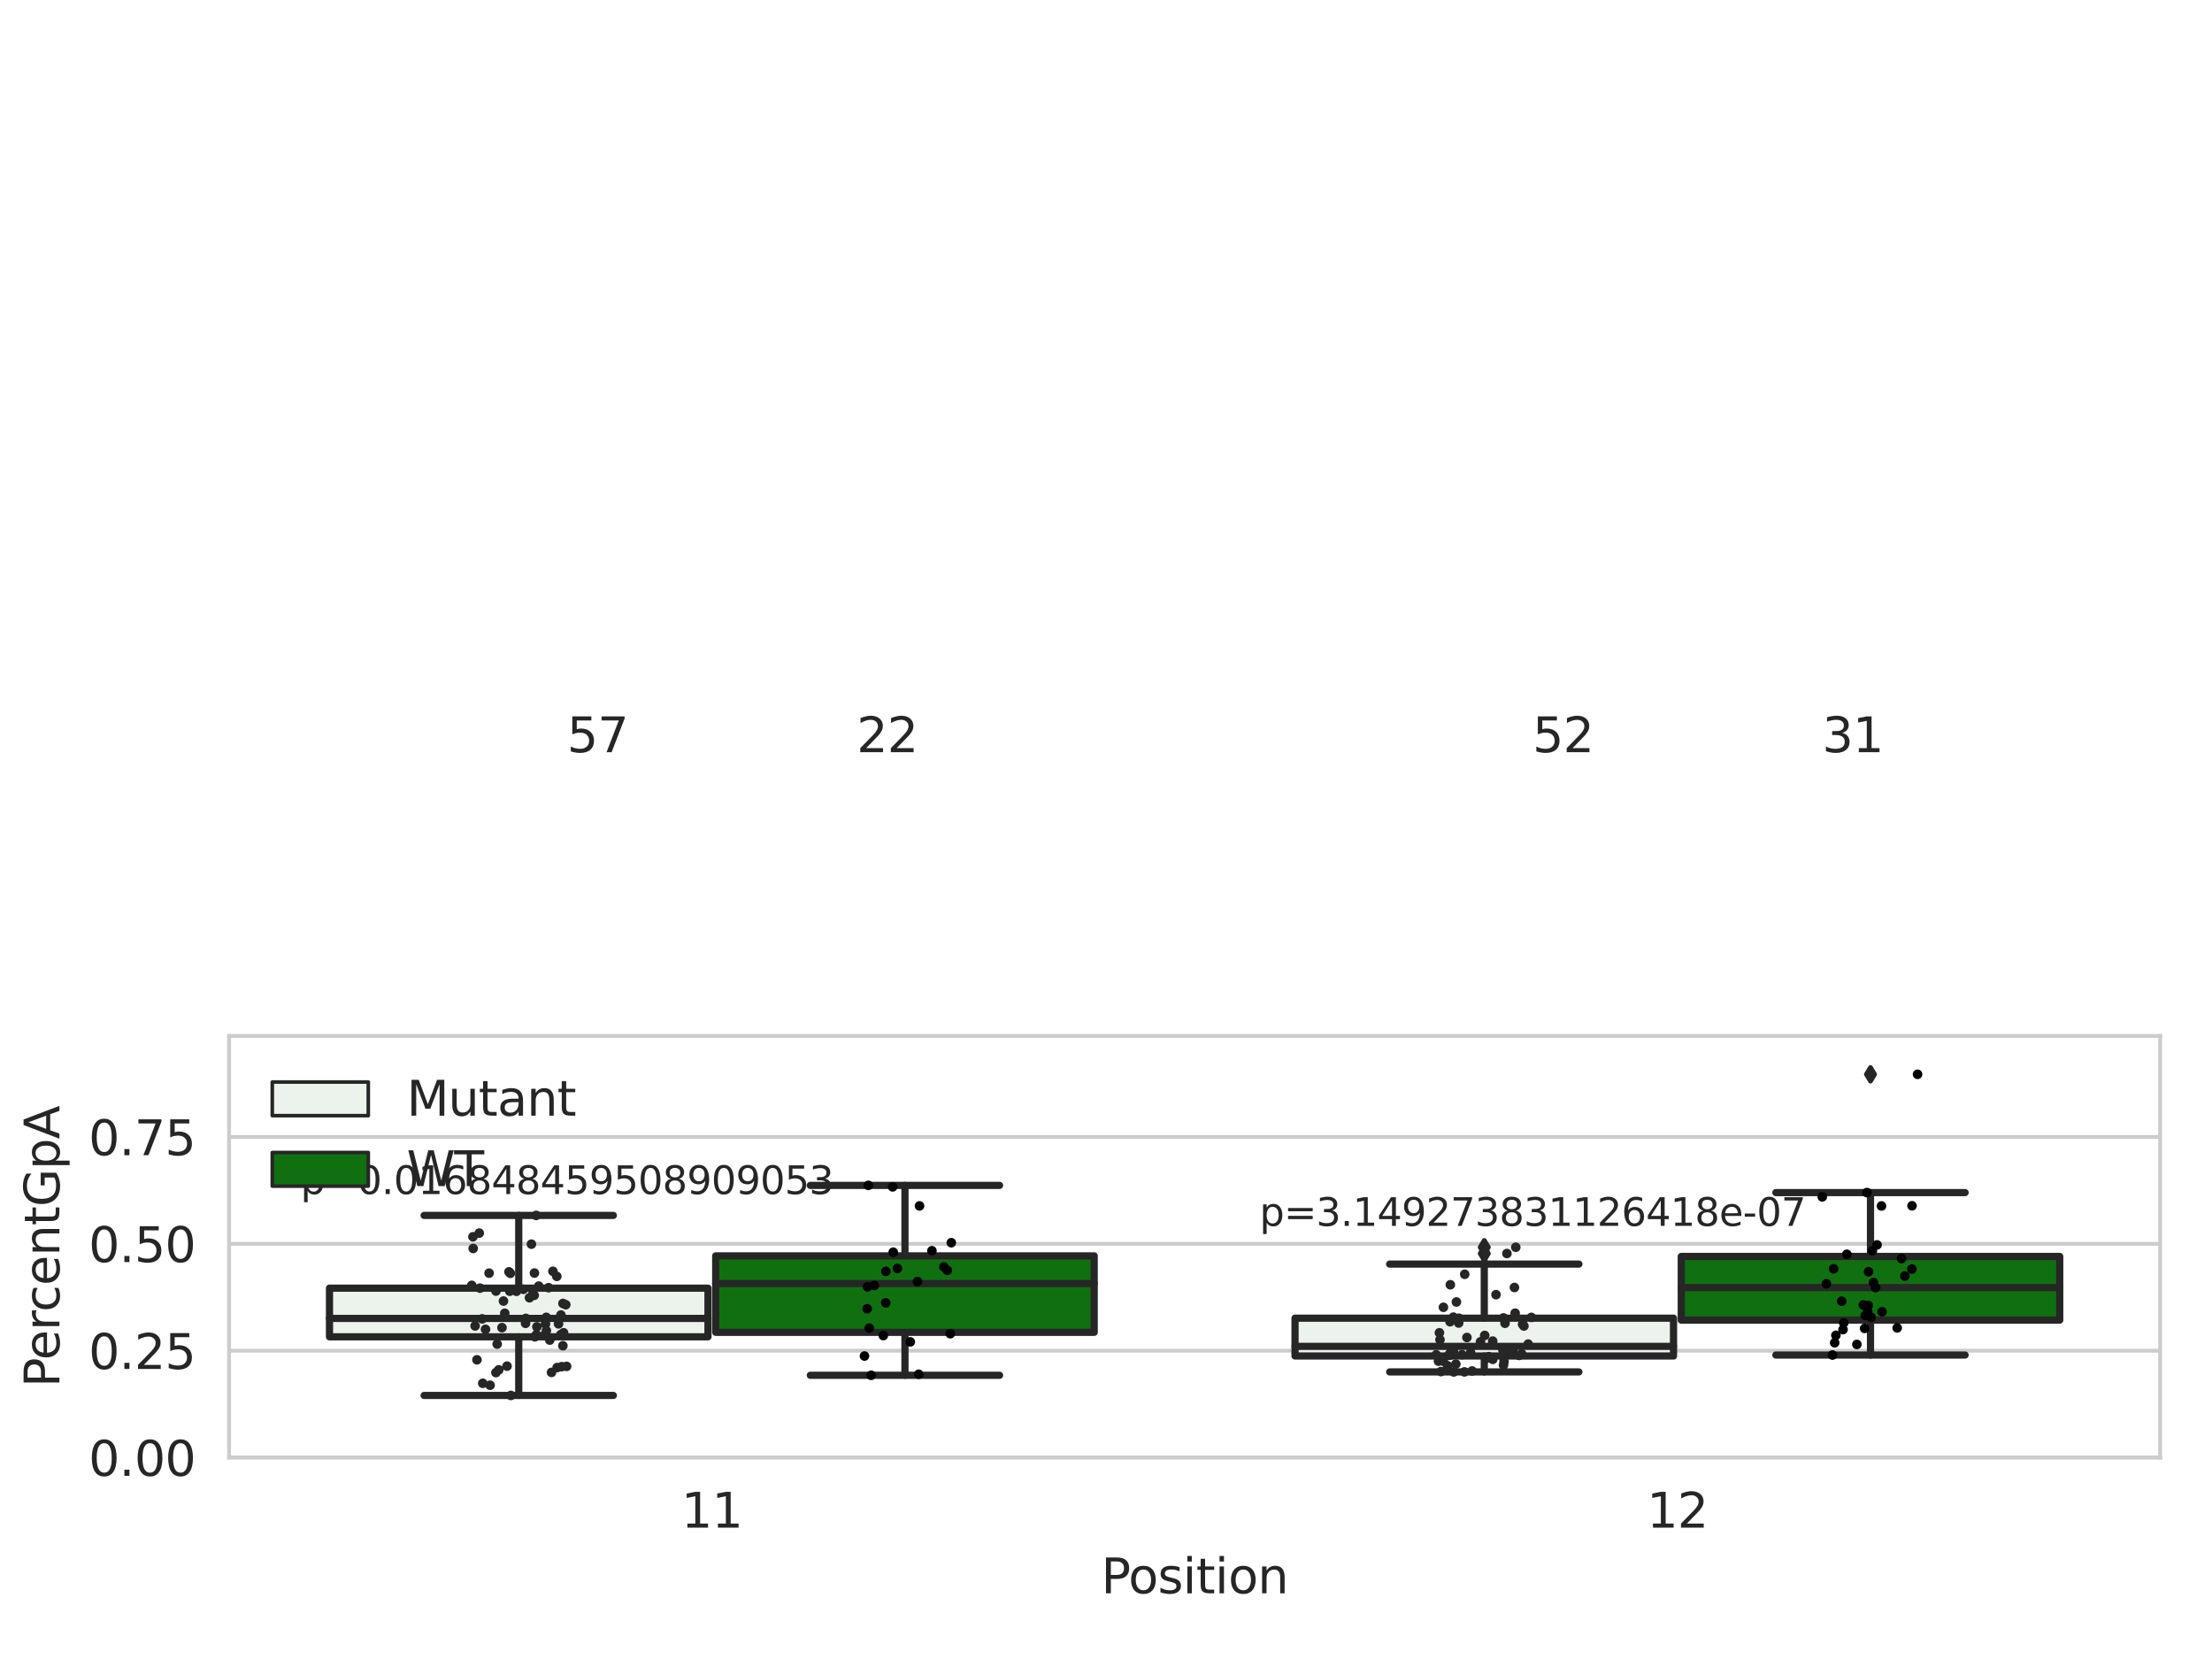 <?xml version="1.0" encoding="utf-8" standalone="no"?>
<!DOCTYPE svg PUBLIC "-//W3C//DTD SVG 1.1//EN"
  "http://www.w3.org/Graphics/SVG/1.1/DTD/svg11.dtd">
<svg xmlns:xlink="http://www.w3.org/1999/xlink" width="460.8pt" height="345.6pt" viewBox="0 0 460.8 345.6" xmlns="http://www.w3.org/2000/svg" version="1.1">
 <defs>
  <style type="text/css">*{stroke-linejoin: round; stroke-linecap: butt}</style>
 </defs>
 <g id="figure_1">
  <g id="patch_1">
   <path d="M 0 345.6 
L 460.8 345.6 
L 460.8 0 
L 0 0 
z
" style="fill: #ffffff"/>
  </g>
  <g id="axes_1">
   <g id="patch_2">
    <path d="M 47.72 303.64 
L 450 303.64 
L 450 215.812 
L 47.72 215.812 
z
" style="fill: #ffffff"/>
   </g>
   <g id="matplotlib.axis_1">
    <g id="xtick_1">
     <g id="text_1">
      <!-- 11 -->
      <g style="fill: #262626" transform="translate(141.928 318.238) scale(0.1 -0.1)">
       <defs>
        <path id="DejaVuSans-31" d="M 794 531 
L 1825 531 
L 1825 4091 
L 703 3866 
L 703 4441 
L 1819 4666 
L 2450 4666 
L 2450 531 
L 3481 531 
L 3481 0 
L 794 0 
L 794 531 
z
" transform="scale(0.016)"/>
       </defs>
       <use xlink:href="#DejaVuSans-31"/>
       <use xlink:href="#DejaVuSans-31" x="63.623"/>
      </g>
     </g>
    </g>
    <g id="xtick_2">
     <g id="text_2">
      <!-- 12 -->
      <g style="fill: #262626" transform="translate(343.067 318.238) scale(0.1 -0.1)">
       <defs>
        <path id="DejaVuSans-32" d="M 1228 531 
L 3431 531 
L 3431 0 
L 469 0 
L 469 531 
Q 828 903 1448 1529 
Q 2069 2156 2228 2338 
Q 2531 2678 2651 2914 
Q 2772 3150 2772 3378 
Q 2772 3750 2511 3984 
Q 2250 4219 1831 4219 
Q 1534 4219 1204 4116 
Q 875 4013 500 3803 
L 500 4441 
Q 881 4594 1212 4672 
Q 1544 4750 1819 4750 
Q 2544 4750 2975 4387 
Q 3406 4025 3406 3419 
Q 3406 3131 3298 2873 
Q 3191 2616 2906 2266 
Q 2828 2175 2409 1742 
Q 1991 1309 1228 531 
z
" transform="scale(0.016)"/>
       </defs>
       <use xlink:href="#DejaVuSans-31"/>
       <use xlink:href="#DejaVuSans-32" x="63.623"/>
      </g>
     </g>
    </g>
    <g id="text_3">
     <!-- Position -->
     <g style="fill: #262626" transform="translate(229.396 331.917) scale(0.1 -0.1)">
      <defs>
       <path id="DejaVuSans-50" d="M 1259 4147 
L 1259 2394 
L 2053 2394 
Q 2494 2394 2734 2622 
Q 2975 2850 2975 3272 
Q 2975 3691 2734 3919 
Q 2494 4147 2053 4147 
L 1259 4147 
z
M 628 4666 
L 2053 4666 
Q 2838 4666 3239 4311 
Q 3641 3956 3641 3272 
Q 3641 2581 3239 2228 
Q 2838 1875 2053 1875 
L 1259 1875 
L 1259 0 
L 628 0 
L 628 4666 
z
" transform="scale(0.016)"/>
       <path id="DejaVuSans-6f" d="M 1959 3097 
Q 1497 3097 1228 2736 
Q 959 2375 959 1747 
Q 959 1119 1226 758 
Q 1494 397 1959 397 
Q 2419 397 2687 759 
Q 2956 1122 2956 1747 
Q 2956 2369 2687 2733 
Q 2419 3097 1959 3097 
z
M 1959 3584 
Q 2709 3584 3137 3096 
Q 3566 2609 3566 1747 
Q 3566 888 3137 398 
Q 2709 -91 1959 -91 
Q 1206 -91 779 398 
Q 353 888 353 1747 
Q 353 2609 779 3096 
Q 1206 3584 1959 3584 
z
" transform="scale(0.016)"/>
       <path id="DejaVuSans-73" d="M 2834 3397 
L 2834 2853 
Q 2591 2978 2328 3040 
Q 2066 3103 1784 3103 
Q 1356 3103 1142 2972 
Q 928 2841 928 2578 
Q 928 2378 1081 2264 
Q 1234 2150 1697 2047 
L 1894 2003 
Q 2506 1872 2764 1633 
Q 3022 1394 3022 966 
Q 3022 478 2636 193 
Q 2250 -91 1575 -91 
Q 1294 -91 989 -36 
Q 684 19 347 128 
L 347 722 
Q 666 556 975 473 
Q 1284 391 1588 391 
Q 1994 391 2212 530 
Q 2431 669 2431 922 
Q 2431 1156 2273 1281 
Q 2116 1406 1581 1522 
L 1381 1569 
Q 847 1681 609 1914 
Q 372 2147 372 2553 
Q 372 3047 722 3315 
Q 1072 3584 1716 3584 
Q 2034 3584 2315 3537 
Q 2597 3491 2834 3397 
z
" transform="scale(0.016)"/>
       <path id="DejaVuSans-69" d="M 603 3500 
L 1178 3500 
L 1178 0 
L 603 0 
L 603 3500 
z
M 603 4863 
L 1178 4863 
L 1178 4134 
L 603 4134 
L 603 4863 
z
" transform="scale(0.016)"/>
       <path id="DejaVuSans-74" d="M 1172 4494 
L 1172 3500 
L 2356 3500 
L 2356 3053 
L 1172 3053 
L 1172 1153 
Q 1172 725 1289 603 
Q 1406 481 1766 481 
L 2356 481 
L 2356 0 
L 1766 0 
Q 1100 0 847 248 
Q 594 497 594 1153 
L 594 3053 
L 172 3053 
L 172 3500 
L 594 3500 
L 594 4494 
L 1172 4494 
z
" transform="scale(0.016)"/>
       <path id="DejaVuSans-6e" d="M 3513 2113 
L 3513 0 
L 2938 0 
L 2938 2094 
Q 2938 2591 2744 2837 
Q 2550 3084 2163 3084 
Q 1697 3084 1428 2787 
Q 1159 2491 1159 1978 
L 1159 0 
L 581 0 
L 581 3500 
L 1159 3500 
L 1159 2956 
Q 1366 3272 1645 3428 
Q 1925 3584 2291 3584 
Q 2894 3584 3203 3211 
Q 3513 2838 3513 2113 
z
" transform="scale(0.016)"/>
      </defs>
      <use xlink:href="#DejaVuSans-50"/>
      <use xlink:href="#DejaVuSans-6f" x="56.678"/>
      <use xlink:href="#DejaVuSans-73" x="117.859"/>
      <use xlink:href="#DejaVuSans-69" x="169.959"/>
      <use xlink:href="#DejaVuSans-74" x="197.742"/>
      <use xlink:href="#DejaVuSans-69" x="236.951"/>
      <use xlink:href="#DejaVuSans-6f" x="264.734"/>
      <use xlink:href="#DejaVuSans-6e" x="325.916"/>
     </g>
    </g>
   </g>
   <g id="matplotlib.axis_2">
    <g id="ytick_1">
     <g id="line2d_1">
      <path d="M 47.72 303.64 
L 450 303.64 
" clip-path="url(#p4c28a39cf6)" style="fill: none; stroke: #cccccc; stroke-width: 0.8; stroke-linecap: round"/>
     </g>
     <g id="text_4">
      <!-- 0.00 -->
      <g style="fill: #262626" transform="translate(18.454 307.439) scale(0.1 -0.1)">
       <defs>
        <path id="DejaVuSans-30" d="M 2034 4250 
Q 1547 4250 1301 3770 
Q 1056 3291 1056 2328 
Q 1056 1369 1301 889 
Q 1547 409 2034 409 
Q 2525 409 2770 889 
Q 3016 1369 3016 2328 
Q 3016 3291 2770 3770 
Q 2525 4250 2034 4250 
z
M 2034 4750 
Q 2819 4750 3233 4129 
Q 3647 3509 3647 2328 
Q 3647 1150 3233 529 
Q 2819 -91 2034 -91 
Q 1250 -91 836 529 
Q 422 1150 422 2328 
Q 422 3509 836 4129 
Q 1250 4750 2034 4750 
z
" transform="scale(0.016)"/>
        <path id="DejaVuSans-2e" d="M 684 794 
L 1344 794 
L 1344 0 
L 684 0 
L 684 794 
z
" transform="scale(0.016)"/>
       </defs>
       <use xlink:href="#DejaVuSans-30"/>
       <use xlink:href="#DejaVuSans-2e" x="63.623"/>
       <use xlink:href="#DejaVuSans-30" x="95.41"/>
       <use xlink:href="#DejaVuSans-30" x="159.033"/>
      </g>
     </g>
    </g>
    <g id="ytick_2">
     <g id="line2d_2">
      <path d="M 47.72 281.376 
L 450 281.376 
" clip-path="url(#p4c28a39cf6)" style="fill: none; stroke: #cccccc; stroke-width: 0.8; stroke-linecap: round"/>
     </g>
     <g id="text_5">
      <!-- 0.25 -->
      <g style="fill: #262626" transform="translate(18.454 285.176) scale(0.1 -0.1)">
       <defs>
        <path id="DejaVuSans-35" d="M 691 4666 
L 3169 4666 
L 3169 4134 
L 1269 4134 
L 1269 2991 
Q 1406 3038 1543 3061 
Q 1681 3084 1819 3084 
Q 2600 3084 3056 2656 
Q 3513 2228 3513 1497 
Q 3513 744 3044 326 
Q 2575 -91 1722 -91 
Q 1428 -91 1123 -41 
Q 819 9 494 109 
L 494 744 
Q 775 591 1075 516 
Q 1375 441 1709 441 
Q 2250 441 2565 725 
Q 2881 1009 2881 1497 
Q 2881 1984 2565 2268 
Q 2250 2553 1709 2553 
Q 1456 2553 1204 2497 
Q 953 2441 691 2322 
L 691 4666 
z
" transform="scale(0.016)"/>
       </defs>
       <use xlink:href="#DejaVuSans-30"/>
       <use xlink:href="#DejaVuSans-2e" x="63.623"/>
       <use xlink:href="#DejaVuSans-32" x="95.41"/>
       <use xlink:href="#DejaVuSans-35" x="159.033"/>
      </g>
     </g>
    </g>
    <g id="ytick_3">
     <g id="line2d_3">
      <path d="M 47.72 259.113 
L 450 259.113 
" clip-path="url(#p4c28a39cf6)" style="fill: none; stroke: #cccccc; stroke-width: 0.8; stroke-linecap: round"/>
     </g>
     <g id="text_6">
      <!-- 0.50 -->
      <g style="fill: #262626" transform="translate(18.454 262.912) scale(0.1 -0.1)">
       <use xlink:href="#DejaVuSans-30"/>
       <use xlink:href="#DejaVuSans-2e" x="63.623"/>
       <use xlink:href="#DejaVuSans-35" x="95.41"/>
       <use xlink:href="#DejaVuSans-30" x="159.033"/>
      </g>
     </g>
    </g>
    <g id="ytick_4">
     <g id="line2d_4">
      <path d="M 47.72 236.849 
L 450 236.849 
" clip-path="url(#p4c28a39cf6)" style="fill: none; stroke: #cccccc; stroke-width: 0.8; stroke-linecap: round"/>
     </g>
     <g id="text_7">
      <!-- 0.75 -->
      <g style="fill: #262626" transform="translate(18.454 240.648) scale(0.1 -0.1)">
       <defs>
        <path id="DejaVuSans-37" d="M 525 4666 
L 3525 4666 
L 3525 4397 
L 1831 0 
L 1172 0 
L 2766 4134 
L 525 4134 
L 525 4666 
z
" transform="scale(0.016)"/>
       </defs>
       <use xlink:href="#DejaVuSans-30"/>
       <use xlink:href="#DejaVuSans-2e" x="63.623"/>
       <use xlink:href="#DejaVuSans-37" x="95.41"/>
       <use xlink:href="#DejaVuSans-35" x="159.033"/>
      </g>
     </g>
    </g>
    <g id="text_8">
     <!-- PercentGpA -->
     <g style="fill: #262626" transform="translate(12.375 289.002) rotate(-90) scale(0.1 -0.1)">
      <defs>
       <path id="DejaVuSans-65" d="M 3597 1894 
L 3597 1613 
L 953 1613 
Q 991 1019 1311 708 
Q 1631 397 2203 397 
Q 2534 397 2845 478 
Q 3156 559 3463 722 
L 3463 178 
Q 3153 47 2828 -22 
Q 2503 -91 2169 -91 
Q 1331 -91 842 396 
Q 353 884 353 1716 
Q 353 2575 817 3079 
Q 1281 3584 2069 3584 
Q 2775 3584 3186 3129 
Q 3597 2675 3597 1894 
z
M 3022 2063 
Q 3016 2534 2758 2815 
Q 2500 3097 2075 3097 
Q 1594 3097 1305 2825 
Q 1016 2553 972 2059 
L 3022 2063 
z
" transform="scale(0.016)"/>
       <path id="DejaVuSans-72" d="M 2631 2963 
Q 2534 3019 2420 3045 
Q 2306 3072 2169 3072 
Q 1681 3072 1420 2755 
Q 1159 2438 1159 1844 
L 1159 0 
L 581 0 
L 581 3500 
L 1159 3500 
L 1159 2956 
Q 1341 3275 1631 3429 
Q 1922 3584 2338 3584 
Q 2397 3584 2469 3576 
Q 2541 3569 2628 3553 
L 2631 2963 
z
" transform="scale(0.016)"/>
       <path id="DejaVuSans-63" d="M 3122 3366 
L 3122 2828 
Q 2878 2963 2633 3030 
Q 2388 3097 2138 3097 
Q 1578 3097 1268 2742 
Q 959 2388 959 1747 
Q 959 1106 1268 751 
Q 1578 397 2138 397 
Q 2388 397 2633 464 
Q 2878 531 3122 666 
L 3122 134 
Q 2881 22 2623 -34 
Q 2366 -91 2075 -91 
Q 1284 -91 818 406 
Q 353 903 353 1747 
Q 353 2603 823 3093 
Q 1294 3584 2113 3584 
Q 2378 3584 2631 3529 
Q 2884 3475 3122 3366 
z
" transform="scale(0.016)"/>
       <path id="DejaVuSans-47" d="M 3809 666 
L 3809 1919 
L 2778 1919 
L 2778 2438 
L 4434 2438 
L 4434 434 
Q 4069 175 3628 42 
Q 3188 -91 2688 -91 
Q 1594 -91 976 548 
Q 359 1188 359 2328 
Q 359 3472 976 4111 
Q 1594 4750 2688 4750 
Q 3144 4750 3555 4637 
Q 3966 4525 4313 4306 
L 4313 3634 
Q 3963 3931 3569 4081 
Q 3175 4231 2741 4231 
Q 1884 4231 1454 3753 
Q 1025 3275 1025 2328 
Q 1025 1384 1454 906 
Q 1884 428 2741 428 
Q 3075 428 3337 486 
Q 3600 544 3809 666 
z
" transform="scale(0.016)"/>
       <path id="DejaVuSans-70" d="M 1159 525 
L 1159 -1331 
L 581 -1331 
L 581 3500 
L 1159 3500 
L 1159 2969 
Q 1341 3281 1617 3432 
Q 1894 3584 2278 3584 
Q 2916 3584 3314 3078 
Q 3713 2572 3713 1747 
Q 3713 922 3314 415 
Q 2916 -91 2278 -91 
Q 1894 -91 1617 61 
Q 1341 213 1159 525 
z
M 3116 1747 
Q 3116 2381 2855 2742 
Q 2594 3103 2138 3103 
Q 1681 3103 1420 2742 
Q 1159 2381 1159 1747 
Q 1159 1113 1420 752 
Q 1681 391 2138 391 
Q 2594 391 2855 752 
Q 3116 1113 3116 1747 
z
" transform="scale(0.016)"/>
       <path id="DejaVuSans-41" d="M 2188 4044 
L 1331 1722 
L 3047 1722 
L 2188 4044 
z
M 1831 4666 
L 2547 4666 
L 4325 0 
L 3669 0 
L 3244 1197 
L 1141 1197 
L 716 0 
L 50 0 
L 1831 4666 
z
" transform="scale(0.016)"/>
      </defs>
      <use xlink:href="#DejaVuSans-50"/>
      <use xlink:href="#DejaVuSans-65" x="56.678"/>
      <use xlink:href="#DejaVuSans-72" x="118.201"/>
      <use xlink:href="#DejaVuSans-63" x="157.064"/>
      <use xlink:href="#DejaVuSans-65" x="212.045"/>
      <use xlink:href="#DejaVuSans-6e" x="273.568"/>
      <use xlink:href="#DejaVuSans-74" x="336.947"/>
      <use xlink:href="#DejaVuSans-47" x="376.156"/>
      <use xlink:href="#DejaVuSans-70" x="453.646"/>
      <use xlink:href="#DejaVuSans-41" x="517.123"/>
     </g>
    </g>
   </g>
   <g id="patch_3">
    <path d="M 68.639 278.486 
L 147.485 278.486 
L 147.485 268.342 
L 68.639 268.342 
L 68.639 278.486 
z
" clip-path="url(#p4c28a39cf6)" style="fill: #ecf2ec; stroke: #262626; stroke-width: 1.5; stroke-linejoin: miter"/>
   </g>
   <g id="patch_4">
    <path d="M 149.095 277.546 
L 227.941 277.546 
L 227.941 261.619 
L 149.095 261.619 
L 149.095 277.546 
z
" clip-path="url(#p4c28a39cf6)" style="fill: #107010; stroke: #262626; stroke-width: 1.5; stroke-linejoin: miter"/>
   </g>
   <g id="patch_5">
    <path d="M 269.779 282.482 
L 348.625 282.482 
L 348.625 274.595 
L 269.779 274.595 
L 269.779 282.482 
z
" clip-path="url(#p4c28a39cf6)" style="fill: #ecf2ec; stroke: #262626; stroke-width: 1.5; stroke-linejoin: miter"/>
   </g>
   <g id="patch_6">
    <path d="M 350.235 275 
L 429.081 275 
L 429.081 261.74 
L 350.235 261.74 
L 350.235 275 
z
" clip-path="url(#p4c28a39cf6)" style="fill: #107010; stroke: #262626; stroke-width: 1.5; stroke-linejoin: miter"/>
   </g>
   <g id="patch_7">
    <path d="M 148.29 303.64 
L 148.29 303.64 
L 148.29 303.64 
L 148.29 303.64 
z
" clip-path="url(#p4c28a39cf6)" style="fill: #ecf2ec; stroke: #262626; stroke-width: 0.75; stroke-linejoin: miter"/>
   </g>
   <g id="patch_8">
    <path d="M 148.29 303.64 
L 148.29 303.64 
L 148.29 303.64 
L 148.29 303.64 
z
" clip-path="url(#p4c28a39cf6)" style="fill: #107010; stroke: #262626; stroke-width: 0.75; stroke-linejoin: miter"/>
   </g>
   <g id="PathCollection_1"/>
   <g id="PathCollection_2"/>
   <g id="line2d_5">
    <path d="M 108.062 278.486 
L 108.062 290.694 
" clip-path="url(#p4c28a39cf6)" style="fill: none; stroke: #262626; stroke-width: 1.5; stroke-linecap: round"/>
   </g>
   <g id="line2d_6">
    <path d="M 108.062 268.342 
L 108.062 253.192 
" clip-path="url(#p4c28a39cf6)" style="fill: none; stroke: #262626; stroke-width: 1.5; stroke-linecap: round"/>
   </g>
   <g id="line2d_7">
    <path d="M 88.35 290.694 
L 127.774 290.694 
" clip-path="url(#p4c28a39cf6)" style="fill: none; stroke: #262626; stroke-width: 1.5; stroke-linecap: round"/>
   </g>
   <g id="line2d_8">
    <path d="M 88.35 253.192 
L 127.774 253.192 
" clip-path="url(#p4c28a39cf6)" style="fill: none; stroke: #262626; stroke-width: 1.5; stroke-linecap: round"/>
   </g>
   <g id="line2d_9"/>
   <g id="line2d_10">
    <path d="M 188.518 277.546 
L 188.518 286.496 
" clip-path="url(#p4c28a39cf6)" style="fill: none; stroke: #262626; stroke-width: 1.5; stroke-linecap: round"/>
   </g>
   <g id="line2d_11">
    <path d="M 188.518 261.619 
L 188.518 246.935 
" clip-path="url(#p4c28a39cf6)" style="fill: none; stroke: #262626; stroke-width: 1.5; stroke-linecap: round"/>
   </g>
   <g id="line2d_12">
    <path d="M 168.806 286.496 
L 208.23 286.496 
" clip-path="url(#p4c28a39cf6)" style="fill: none; stroke: #262626; stroke-width: 1.5; stroke-linecap: round"/>
   </g>
   <g id="line2d_13">
    <path d="M 168.806 246.935 
L 208.23 246.935 
" clip-path="url(#p4c28a39cf6)" style="fill: none; stroke: #262626; stroke-width: 1.5; stroke-linecap: round"/>
   </g>
   <g id="line2d_14"/>
   <g id="line2d_15">
    <path d="M 309.202 282.482 
L 309.202 285.798 
" clip-path="url(#p4c28a39cf6)" style="fill: none; stroke: #262626; stroke-width: 1.5; stroke-linecap: round"/>
   </g>
   <g id="line2d_16">
    <path d="M 309.202 274.595 
L 309.202 263.335 
" clip-path="url(#p4c28a39cf6)" style="fill: none; stroke: #262626; stroke-width: 1.5; stroke-linecap: round"/>
   </g>
   <g id="line2d_17">
    <path d="M 289.49 285.798 
L 328.914 285.798 
" clip-path="url(#p4c28a39cf6)" style="fill: none; stroke: #262626; stroke-width: 1.5; stroke-linecap: round"/>
   </g>
   <g id="line2d_18">
    <path d="M 289.49 263.335 
L 328.914 263.335 
" clip-path="url(#p4c28a39cf6)" style="fill: none; stroke: #262626; stroke-width: 1.5; stroke-linecap: round"/>
   </g>
   <g id="line2d_19">
    <defs>
     <path id="md00a4355af" d="M -0 1.414 
L 0.849 0 
L 0 -1.414 
L -0.849 -0 
z
" style="stroke: #262626; stroke-linejoin: miter"/>
    </defs>
    <g clip-path="url(#p4c28a39cf6)">
     <use xlink:href="#md00a4355af" x="309.202" y="259.826" style="fill: #262626; stroke: #262626; stroke-linejoin: miter"/>
     <use xlink:href="#md00a4355af" x="309.202" y="261.132" style="fill: #262626; stroke: #262626; stroke-linejoin: miter"/>
    </g>
   </g>
   <g id="line2d_20">
    <path d="M 389.658 275 
L 389.658 282.278 
" clip-path="url(#p4c28a39cf6)" style="fill: none; stroke: #262626; stroke-width: 1.5; stroke-linecap: round"/>
   </g>
   <g id="line2d_21">
    <path d="M 389.658 261.74 
L 389.658 248.437 
" clip-path="url(#p4c28a39cf6)" style="fill: none; stroke: #262626; stroke-width: 1.5; stroke-linecap: round"/>
   </g>
   <g id="line2d_22">
    <path d="M 369.946 282.278 
L 409.37 282.278 
" clip-path="url(#p4c28a39cf6)" style="fill: none; stroke: #262626; stroke-width: 1.5; stroke-linecap: round"/>
   </g>
   <g id="line2d_23">
    <path d="M 369.946 248.437 
L 409.37 248.437 
" clip-path="url(#p4c28a39cf6)" style="fill: none; stroke: #262626; stroke-width: 1.5; stroke-linecap: round"/>
   </g>
   <g id="line2d_24">
    <g clip-path="url(#p4c28a39cf6)">
     <use xlink:href="#md00a4355af" x="389.658" y="223.796" style="fill: #262626; stroke: #262626; stroke-linejoin: miter"/>
    </g>
   </g>
   <g id="line2d_25">
    <path d="M 68.639 274.65 
L 147.485 274.65 
" clip-path="url(#p4c28a39cf6)" style="fill: none; stroke: #262626; stroke-width: 1.5; stroke-linecap: round"/>
   </g>
   <g id="line2d_26">
    <path d="M 149.095 267.383 
L 227.941 267.383 
" clip-path="url(#p4c28a39cf6)" style="fill: none; stroke: #262626; stroke-width: 1.5; stroke-linecap: round"/>
   </g>
   <g id="line2d_27">
    <path d="M 269.779 280.472 
L 348.625 280.472 
" clip-path="url(#p4c28a39cf6)" style="fill: none; stroke: #262626; stroke-width: 1.5; stroke-linecap: round"/>
   </g>
   <g id="line2d_28">
    <path d="M 350.235 268.233 
L 429.081 268.233 
" clip-path="url(#p4c28a39cf6)" style="fill: none; stroke: #262626; stroke-width: 1.5; stroke-linecap: round"/>
   </g>
   <g id="patch_9">
    <path d="M 47.72 303.64 
L 47.72 215.812 
" style="fill: none; stroke: #cccccc; stroke-width: 0.8; stroke-linejoin: miter; stroke-linecap: square"/>
   </g>
   <g id="patch_10">
    <path d="M 450 303.64 
L 450 215.812 
" style="fill: none; stroke: #cccccc; stroke-width: 0.8; stroke-linejoin: miter; stroke-linecap: square"/>
   </g>
   <g id="patch_11">
    <path d="M 47.72 303.64 
L 450 303.64 
" style="fill: none; stroke: #cccccc; stroke-width: 0.8; stroke-linejoin: miter; stroke-linecap: square"/>
   </g>
   <g id="patch_12">
    <path d="M 47.72 215.812 
L 450 215.812 
" style="fill: none; stroke: #cccccc; stroke-width: 0.8; stroke-linejoin: miter; stroke-linecap: square"/>
   </g>
   <g id="PathCollection_3">
    <defs>
     <path id="C0_0_1ed767f8a4" d="M 0 1 
C 0.265 1 0.52 0.895 0.707 0.707 
C 0.895 0.52 1 0.265 1 -0 
C 1 -0.265 0.895 -0.52 0.707 -0.707 
C 0.52 -0.895 0.265 -1 0 -1 
C -0.265 -1 -0.52 -0.895 -0.707 -0.707 
C -0.895 -0.52 -1 -0.265 -1 0 
C -1 0.265 -0.895 0.52 -0.707 0.707 
C -0.52 0.895 -0.265 1 0 1 
z
"/>
    </defs>
    <g clip-path="url(#p4c28a39cf6)">
     <use xlink:href="#C0_0_1ed767f8a4" x="105.151" y="273.574" style="fill: #262626"/>
    </g>
    <g clip-path="url(#p4c28a39cf6)">
     <use xlink:href="#C0_0_1ed767f8a4" x="99.836" y="256.881" style="fill: #262626"/>
    </g>
    <g clip-path="url(#p4c28a39cf6)">
     <use xlink:href="#C0_0_1ed767f8a4" x="114.894" y="285.894" style="fill: #262626"/>
    </g>
    <g clip-path="url(#p4c28a39cf6)">
     <use xlink:href="#C0_0_1ed767f8a4" x="103.903" y="285.357" style="fill: #262626"/>
    </g>
    <g clip-path="url(#p4c28a39cf6)">
     <use xlink:href="#C0_0_1ed767f8a4" x="111.692" y="253.192" style="fill: #262626"/>
    </g>
    <g clip-path="url(#p4c28a39cf6)">
     <use xlink:href="#C0_0_1ed767f8a4" x="111.002" y="269.551" style="fill: #262626"/>
    </g>
    <g clip-path="url(#p4c28a39cf6)">
     <use xlink:href="#C0_0_1ed767f8a4" x="114.278" y="268.249" style="fill: #262626"/>
    </g>
    <g clip-path="url(#p4c28a39cf6)">
     <use xlink:href="#C0_0_1ed767f8a4" x="110.707" y="259.182" style="fill: #262626"/>
    </g>
    <g clip-path="url(#p4c28a39cf6)">
     <use xlink:href="#C0_0_1ed767f8a4" x="109.538" y="274.65" style="fill: #262626"/>
    </g>
    <g clip-path="url(#p4c28a39cf6)">
     <use xlink:href="#C0_0_1ed767f8a4" x="114.526" y="279.166" style="fill: #262626"/>
    </g>
    <g clip-path="url(#p4c28a39cf6)">
     <use xlink:href="#C0_0_1ed767f8a4" x="106.426" y="290.694" style="fill: #262626"/>
    </g>
    <g clip-path="url(#p4c28a39cf6)">
     <use xlink:href="#C0_0_1ed767f8a4" x="106.029" y="264.947" style="fill: #262626"/>
    </g>
    <g clip-path="url(#p4c28a39cf6)">
     <use xlink:href="#C0_0_1ed767f8a4" x="110.3" y="270.346" style="fill: #262626"/>
    </g>
    <g clip-path="url(#p4c28a39cf6)">
     <use xlink:href="#C0_0_1ed767f8a4" x="112.232" y="267.917" style="fill: #262626"/>
    </g>
    <g clip-path="url(#p4c28a39cf6)">
     <use xlink:href="#C0_0_1ed767f8a4" x="116.352" y="275.781" style="fill: #262626"/>
    </g>
    <g clip-path="url(#p4c28a39cf6)">
     <use xlink:href="#C0_0_1ed767f8a4" x="101.142" y="276.924" style="fill: #262626"/>
    </g>
    <g clip-path="url(#p4c28a39cf6)">
     <use xlink:href="#C0_0_1ed767f8a4" x="99.997" y="268.342" style="fill: #262626"/>
    </g>
    <g clip-path="url(#p4c28a39cf6)">
     <use xlink:href="#C0_0_1ed767f8a4" x="98.974" y="276.212" style="fill: #262626"/>
    </g>
    <g clip-path="url(#p4c28a39cf6)">
     <use xlink:href="#C0_0_1ed767f8a4" x="117.277" y="271.534" style="fill: #262626"/>
    </g>
    <g clip-path="url(#p4c28a39cf6)">
     <use xlink:href="#C0_0_1ed767f8a4" x="103.318" y="268.957" style="fill: #262626"/>
    </g>
    <g clip-path="url(#p4c28a39cf6)">
     <use xlink:href="#C0_0_1ed767f8a4" x="109.483" y="275.674" style="fill: #262626"/>
    </g>
    <g clip-path="url(#p4c28a39cf6)">
     <use xlink:href="#C0_0_1ed767f8a4" x="102.097" y="288.566" style="fill: #262626"/>
    </g>
    <g clip-path="url(#p4c28a39cf6)">
     <use xlink:href="#C0_0_1ed767f8a4" x="113.368" y="278.206" style="fill: #262626"/>
    </g>
    <g clip-path="url(#p4c28a39cf6)">
     <use xlink:href="#C0_0_1ed767f8a4" x="116.85" y="273.939" style="fill: #262626"/>
    </g>
    <g clip-path="url(#p4c28a39cf6)">
     <use xlink:href="#C0_0_1ed767f8a4" x="99.362" y="283.27" style="fill: #262626"/>
    </g>
    <g clip-path="url(#p4c28a39cf6)">
     <use xlink:href="#C0_0_1ed767f8a4" x="111.431" y="278.486" style="fill: #262626"/>
    </g>
    <g clip-path="url(#p4c28a39cf6)">
     <use xlink:href="#C0_0_1ed767f8a4" x="118.036" y="284.642" style="fill: #262626"/>
    </g>
    <g clip-path="url(#p4c28a39cf6)">
     <use xlink:href="#C0_0_1ed767f8a4" x="111.334" y="265.199" style="fill: #262626"/>
    </g>
    <g clip-path="url(#p4c28a39cf6)">
     <use xlink:href="#C0_0_1ed767f8a4" x="113.796" y="274.427" style="fill: #262626"/>
    </g>
    <g clip-path="url(#p4c28a39cf6)">
     <use xlink:href="#C0_0_1ed767f8a4" x="111.75" y="278.033" style="fill: #262626"/>
    </g>
    <g clip-path="url(#p4c28a39cf6)">
     <use xlink:href="#C0_0_1ed767f8a4" x="98.28" y="267.762" style="fill: #262626"/>
    </g>
    <g clip-path="url(#p4c28a39cf6)">
     <use xlink:href="#C0_0_1ed767f8a4" x="98.576" y="260.083" style="fill: #262626"/>
    </g>
    <g clip-path="url(#p4c28a39cf6)">
     <use xlink:href="#C0_0_1ed767f8a4" x="100.57" y="288.165" style="fill: #262626"/>
    </g>
    <g clip-path="url(#p4c28a39cf6)">
     <use xlink:href="#C0_0_1ed767f8a4" x="104.571" y="276.575" style="fill: #262626"/>
    </g>
    <g clip-path="url(#p4c28a39cf6)">
     <use xlink:href="#C0_0_1ed767f8a4" x="111.843" y="276.394" style="fill: #262626"/>
    </g>
    <g clip-path="url(#p4c28a39cf6)">
     <use xlink:href="#C0_0_1ed767f8a4" x="104.885" y="271.037" style="fill: #262626"/>
    </g>
    <g clip-path="url(#p4c28a39cf6)">
     <use xlink:href="#C0_0_1ed767f8a4" x="98.525" y="257.644" style="fill: #262626"/>
    </g>
    <g clip-path="url(#p4c28a39cf6)">
     <use xlink:href="#C0_0_1ed767f8a4" x="106.194" y="268.985" style="fill: #262626"/>
    </g>
    <g clip-path="url(#p4c28a39cf6)">
     <use xlink:href="#C0_0_1ed767f8a4" x="116.818" y="278.038" style="fill: #262626"/>
    </g>
    <g clip-path="url(#p4c28a39cf6)">
     <use xlink:href="#C0_0_1ed767f8a4" x="103.311" y="285.934" style="fill: #262626"/>
    </g>
    <g clip-path="url(#p4c28a39cf6)">
     <use xlink:href="#C0_0_1ed767f8a4" x="117.406" y="277.638" style="fill: #262626"/>
    </g>
    <g clip-path="url(#p4c28a39cf6)">
     <use xlink:href="#C0_0_1ed767f8a4" x="115.991" y="265.894" style="fill: #262626"/>
    </g>
    <g clip-path="url(#p4c28a39cf6)">
     <use xlink:href="#C0_0_1ed767f8a4" x="117.022" y="284.705" style="fill: #262626"/>
    </g>
    <g clip-path="url(#p4c28a39cf6)">
     <use xlink:href="#C0_0_1ed767f8a4" x="105.624" y="284.595" style="fill: #262626"/>
    </g>
    <g clip-path="url(#p4c28a39cf6)">
     <use xlink:href="#C0_0_1ed767f8a4" x="100.446" y="274.741" style="fill: #262626"/>
    </g>
    <g clip-path="url(#p4c28a39cf6)">
     <use xlink:href="#C0_0_1ed767f8a4" x="109.023" y="268.587" style="fill: #262626"/>
    </g>
    <g clip-path="url(#p4c28a39cf6)">
     <use xlink:href="#C0_0_1ed767f8a4" x="103.569" y="279.994" style="fill: #262626"/>
    </g>
    <g clip-path="url(#p4c28a39cf6)">
     <use xlink:href="#C0_0_1ed767f8a4" x="117.86" y="271.795" style="fill: #262626"/>
    </g>
    <g clip-path="url(#p4c28a39cf6)">
     <use xlink:href="#C0_0_1ed767f8a4" x="113.63" y="275.812" style="fill: #262626"/>
    </g>
    <g clip-path="url(#p4c28a39cf6)">
     <use xlink:href="#C0_0_1ed767f8a4" x="113.821" y="277.208" style="fill: #262626"/>
    </g>
    <g clip-path="url(#p4c28a39cf6)">
     <use xlink:href="#C0_0_1ed767f8a4" x="111.28" y="269.838" style="fill: #262626"/>
    </g>
    <g clip-path="url(#p4c28a39cf6)">
     <use xlink:href="#C0_0_1ed767f8a4" x="115.187" y="264.836" style="fill: #262626"/>
    </g>
    <g clip-path="url(#p4c28a39cf6)">
     <use xlink:href="#C0_0_1ed767f8a4" x="116.056" y="284.89" style="fill: #262626"/>
    </g>
    <g clip-path="url(#p4c28a39cf6)">
     <use xlink:href="#C0_0_1ed767f8a4" x="107.586" y="269.001" style="fill: #262626"/>
    </g>
    <g clip-path="url(#p4c28a39cf6)">
     <use xlink:href="#C0_0_1ed767f8a4" x="101.885" y="265.22" style="fill: #262626"/>
    </g>
    <g clip-path="url(#p4c28a39cf6)">
     <use xlink:href="#C0_0_1ed767f8a4" x="117.26" y="280.337" style="fill: #262626"/>
    </g>
    <g clip-path="url(#p4c28a39cf6)">
     <use xlink:href="#C0_0_1ed767f8a4" x="106.315" y="265.257" style="fill: #262626"/>
    </g>
   </g>
   <g id="PathCollection_4">
    <defs>
     <path id="C1_0_4f8e98127e" d="M 0 1 
C 0.265 1 0.52 0.895 0.707 0.707 
C 0.895 0.52 1 0.265 1 -0 
C 1 -0.265 0.895 -0.52 0.707 -0.707 
C 0.52 -0.895 0.265 -1 0 -1 
C -0.265 -1 -0.52 -0.895 -0.707 -0.707 
C -0.895 -0.52 -1 -0.265 -1 0 
C -1 0.265 -0.895 0.52 -0.707 0.707 
C -0.52 0.895 -0.265 1 0 1 
z
"/>
    </defs>
    <g clip-path="url(#p4c28a39cf6)">
     <use xlink:href="#C1_0_4f8e98127e" x="197.96" y="277.836"/>
    </g>
    <g clip-path="url(#p4c28a39cf6)">
     <use xlink:href="#C1_0_4f8e98127e" x="196.627" y="263.922"/>
    </g>
    <g clip-path="url(#p4c28a39cf6)">
     <use xlink:href="#C1_0_4f8e98127e" x="181.085" y="276.675"/>
    </g>
    <g clip-path="url(#p4c28a39cf6)">
     <use xlink:href="#C1_0_4f8e98127e" x="180.712" y="268.06"/>
    </g>
    <g clip-path="url(#p4c28a39cf6)">
     <use xlink:href="#C1_0_4f8e98127e" x="184.527" y="264.855"/>
    </g>
    <g clip-path="url(#p4c28a39cf6)">
     <use xlink:href="#C1_0_4f8e98127e" x="180.651" y="272.634"/>
    </g>
    <g clip-path="url(#p4c28a39cf6)">
     <use xlink:href="#C1_0_4f8e98127e" x="186.95" y="264.244"/>
    </g>
    <g clip-path="url(#p4c28a39cf6)">
     <use xlink:href="#C1_0_4f8e98127e" x="184.51" y="271.407"/>
    </g>
    <g clip-path="url(#p4c28a39cf6)">
     <use xlink:href="#C1_0_4f8e98127e" x="184.015" y="278.225"/>
    </g>
    <g clip-path="url(#p4c28a39cf6)">
     <use xlink:href="#C1_0_4f8e98127e" x="186.075" y="260.852"/>
    </g>
    <g clip-path="url(#p4c28a39cf6)">
     <use xlink:href="#C1_0_4f8e98127e" x="191.553" y="251.214"/>
    </g>
    <g clip-path="url(#p4c28a39cf6)">
     <use xlink:href="#C1_0_4f8e98127e" x="180.09" y="282.485"/>
    </g>
    <g clip-path="url(#p4c28a39cf6)">
     <use xlink:href="#C1_0_4f8e98127e" x="189.632" y="279.533"/>
    </g>
    <g clip-path="url(#p4c28a39cf6)">
     <use xlink:href="#C1_0_4f8e98127e" x="185.954" y="247.242"/>
    </g>
    <g clip-path="url(#p4c28a39cf6)">
     <use xlink:href="#C1_0_4f8e98127e" x="182.138" y="267.793"/>
    </g>
    <g clip-path="url(#p4c28a39cf6)">
     <use xlink:href="#C1_0_4f8e98127e" x="191.384" y="286.282"/>
    </g>
    <g clip-path="url(#p4c28a39cf6)">
     <use xlink:href="#C1_0_4f8e98127e" x="191.13" y="266.973"/>
    </g>
    <g clip-path="url(#p4c28a39cf6)">
     <use xlink:href="#C1_0_4f8e98127e" x="198.174" y="258.876"/>
    </g>
    <g clip-path="url(#p4c28a39cf6)">
     <use xlink:href="#C1_0_4f8e98127e" x="194.136" y="260.552"/>
    </g>
    <g clip-path="url(#p4c28a39cf6)">
     <use xlink:href="#C1_0_4f8e98127e" x="197.343" y="264.621"/>
    </g>
    <g clip-path="url(#p4c28a39cf6)">
     <use xlink:href="#C1_0_4f8e98127e" x="180.888" y="246.935"/>
    </g>
    <g clip-path="url(#p4c28a39cf6)">
     <use xlink:href="#C1_0_4f8e98127e" x="181.475" y="286.496"/>
    </g>
   </g>
   <g id="PathCollection_5">
    <defs>
     <path id="C2_0_d91c8a26be" d="M 0 1 
C 0.265 1 0.52 0.895 0.707 0.707 
C 0.895 0.52 1 0.265 1 -0 
C 1 -0.265 0.895 -0.52 0.707 -0.707 
C 0.52 -0.895 0.265 -1 0 -1 
C -0.265 -1 -0.52 -0.895 -0.707 -0.707 
C -0.895 -0.52 -1 -0.265 -1 0 
C -1 0.265 -0.895 0.52 -0.707 0.707 
C -0.52 0.895 -0.265 1 0 1 
z
"/>
    </defs>
    <g clip-path="url(#p4c28a39cf6)">
     <use xlink:href="#C2_0_d91c8a26be" x="302.78" y="281.456" style="fill: #262626"/>
    </g>
    <g clip-path="url(#p4c28a39cf6)">
     <use xlink:href="#C2_0_d91c8a26be" x="315.486" y="268.207" style="fill: #262626"/>
    </g>
    <g clip-path="url(#p4c28a39cf6)">
     <use xlink:href="#C2_0_d91c8a26be" x="319.015" y="274.437" style="fill: #262626"/>
    </g>
    <g clip-path="url(#p4c28a39cf6)">
     <use xlink:href="#C2_0_d91c8a26be" x="306.662" y="285.599" style="fill: #262626"/>
    </g>
    <g clip-path="url(#p4c28a39cf6)">
     <use xlink:href="#C2_0_d91c8a26be" x="302.773" y="274.385" style="fill: #262626"/>
    </g>
    <g clip-path="url(#p4c28a39cf6)">
     <use xlink:href="#C2_0_d91c8a26be" x="305.072" y="285.79" style="fill: #262626"/>
    </g>
    <g clip-path="url(#p4c28a39cf6)">
     <use xlink:href="#C2_0_d91c8a26be" x="315.764" y="259.826" style="fill: #262626"/>
    </g>
    <g clip-path="url(#p4c28a39cf6)">
     <use xlink:href="#C2_0_d91c8a26be" x="309.245" y="263.335" style="fill: #262626"/>
    </g>
    <g clip-path="url(#p4c28a39cf6)">
     <use xlink:href="#C2_0_d91c8a26be" x="313.521" y="275.66" style="fill: #262626"/>
    </g>
    <g clip-path="url(#p4c28a39cf6)">
     <use xlink:href="#C2_0_d91c8a26be" x="299.975" y="279.09" style="fill: #262626"/>
    </g>
    <g clip-path="url(#p4c28a39cf6)">
     <use xlink:href="#C2_0_d91c8a26be" x="300.683" y="283.572" style="fill: #262626"/>
    </g>
    <g clip-path="url(#p4c28a39cf6)">
     <use xlink:href="#C2_0_d91c8a26be" x="299.858" y="277.641" style="fill: #262626"/>
    </g>
    <g clip-path="url(#p4c28a39cf6)">
     <use xlink:href="#C2_0_d91c8a26be" x="304.558" y="282.204" style="fill: #262626"/>
    </g>
    <g clip-path="url(#p4c28a39cf6)">
     <use xlink:href="#C2_0_d91c8a26be" x="306.353" y="281.774" style="fill: #262626"/>
    </g>
    <g clip-path="url(#p4c28a39cf6)">
     <use xlink:href="#C2_0_d91c8a26be" x="302.067" y="275.339" style="fill: #262626"/>
    </g>
    <g clip-path="url(#p4c28a39cf6)">
     <use xlink:href="#C2_0_d91c8a26be" x="315.631" y="273.557" style="fill: #262626"/>
    </g>
    <g clip-path="url(#p4c28a39cf6)">
     <use xlink:href="#C2_0_d91c8a26be" x="303.926" y="274.611" style="fill: #262626"/>
    </g>
    <g clip-path="url(#p4c28a39cf6)">
     <use xlink:href="#C2_0_d91c8a26be" x="299.664" y="283.56" style="fill: #262626"/>
    </g>
    <g clip-path="url(#p4c28a39cf6)">
     <use xlink:href="#C2_0_d91c8a26be" x="303.87" y="275.608" style="fill: #262626"/>
    </g>
    <g clip-path="url(#p4c28a39cf6)">
     <use xlink:href="#C2_0_d91c8a26be" x="305.588" y="278.625" style="fill: #262626"/>
    </g>
    <g clip-path="url(#p4c28a39cf6)">
     <use xlink:href="#C2_0_d91c8a26be" x="301.985" y="282.343" style="fill: #262626"/>
    </g>
    <g clip-path="url(#p4c28a39cf6)">
     <use xlink:href="#C2_0_d91c8a26be" x="302.354" y="280.944" style="fill: #262626"/>
    </g>
    <g clip-path="url(#p4c28a39cf6)">
     <use xlink:href="#C2_0_d91c8a26be" x="305.128" y="265.457" style="fill: #262626"/>
    </g>
    <g clip-path="url(#p4c28a39cf6)">
     <use xlink:href="#C2_0_d91c8a26be" x="310.968" y="283.182" style="fill: #262626"/>
    </g>
    <g clip-path="url(#p4c28a39cf6)">
     <use xlink:href="#C2_0_d91c8a26be" x="314.489" y="282.081" style="fill: #262626"/>
    </g>
    <g clip-path="url(#p4c28a39cf6)">
     <use xlink:href="#C2_0_d91c8a26be" x="313.21" y="284.374" style="fill: #262626"/>
    </g>
    <g clip-path="url(#p4c28a39cf6)">
     <use xlink:href="#C2_0_d91c8a26be" x="309.297" y="278.197" style="fill: #262626"/>
    </g>
    <g clip-path="url(#p4c28a39cf6)">
     <use xlink:href="#C2_0_d91c8a26be" x="300.692" y="272.334" style="fill: #262626"/>
    </g>
    <g clip-path="url(#p4c28a39cf6)">
     <use xlink:href="#C2_0_d91c8a26be" x="317.457" y="276.228" style="fill: #262626"/>
    </g>
    <g clip-path="url(#p4c28a39cf6)">
     <use xlink:href="#C2_0_d91c8a26be" x="309.523" y="283.05" style="fill: #262626"/>
    </g>
    <g clip-path="url(#p4c28a39cf6)">
     <use xlink:href="#C2_0_d91c8a26be" x="303.398" y="271.227" style="fill: #262626"/>
    </g>
    <g clip-path="url(#p4c28a39cf6)">
     <use xlink:href="#C2_0_d91c8a26be" x="303.277" y="284.165" style="fill: #262626"/>
    </g>
    <g clip-path="url(#p4c28a39cf6)">
     <use xlink:href="#C2_0_d91c8a26be" x="317.181" y="275.866" style="fill: #262626"/>
    </g>
    <g clip-path="url(#p4c28a39cf6)">
     <use xlink:href="#C2_0_d91c8a26be" x="318.348" y="279.999" style="fill: #262626"/>
    </g>
    <g clip-path="url(#p4c28a39cf6)">
     <use xlink:href="#C2_0_d91c8a26be" x="308.416" y="279.514" style="fill: #262626"/>
    </g>
    <g clip-path="url(#p4c28a39cf6)">
     <use xlink:href="#C2_0_d91c8a26be" x="313.32" y="283.634" style="fill: #262626"/>
    </g>
    <g clip-path="url(#p4c28a39cf6)">
     <use xlink:href="#C2_0_d91c8a26be" x="301.546" y="284.515" style="fill: #262626"/>
    </g>
    <g clip-path="url(#p4c28a39cf6)">
     <use xlink:href="#C2_0_d91c8a26be" x="302.133" y="267.639" style="fill: #262626"/>
    </g>
    <g clip-path="url(#p4c28a39cf6)">
     <use xlink:href="#C2_0_d91c8a26be" x="310.143" y="282.619" style="fill: #262626"/>
    </g>
    <g clip-path="url(#p4c28a39cf6)">
     <use xlink:href="#C2_0_d91c8a26be" x="313.067" y="281.178" style="fill: #262626"/>
    </g>
    <g clip-path="url(#p4c28a39cf6)">
     <use xlink:href="#C2_0_d91c8a26be" x="311.647" y="269.699" style="fill: #262626"/>
    </g>
    <g clip-path="url(#p4c28a39cf6)">
     <use xlink:href="#C2_0_d91c8a26be" x="302.845" y="285.798" style="fill: #262626"/>
    </g>
    <g clip-path="url(#p4c28a39cf6)">
     <use xlink:href="#C2_0_d91c8a26be" x="313.919" y="261.132" style="fill: #262626"/>
    </g>
    <g clip-path="url(#p4c28a39cf6)">
     <use xlink:href="#C2_0_d91c8a26be" x="310.956" y="279.374" style="fill: #262626"/>
    </g>
    <g clip-path="url(#p4c28a39cf6)">
     <use xlink:href="#C2_0_d91c8a26be" x="313.061" y="282.436" style="fill: #262626"/>
    </g>
    <g clip-path="url(#p4c28a39cf6)">
     <use xlink:href="#C2_0_d91c8a26be" x="317.006" y="282.047" style="fill: #262626"/>
    </g>
    <g clip-path="url(#p4c28a39cf6)">
     <use xlink:href="#C2_0_d91c8a26be" x="301.969" y="282.07" style="fill: #262626"/>
    </g>
    <g clip-path="url(#p4c28a39cf6)">
     <use xlink:href="#C2_0_d91c8a26be" x="299.188" y="282.213" style="fill: #262626"/>
    </g>
    <g clip-path="url(#p4c28a39cf6)">
     <use xlink:href="#C2_0_d91c8a26be" x="315.162" y="281.318" style="fill: #262626"/>
    </g>
    <g clip-path="url(#p4c28a39cf6)">
     <use xlink:href="#C2_0_d91c8a26be" x="316.478" y="282.353" style="fill: #262626"/>
    </g>
    <g clip-path="url(#p4c28a39cf6)">
     <use xlink:href="#C2_0_d91c8a26be" x="313.208" y="274.548" style="fill: #262626"/>
    </g>
    <g clip-path="url(#p4c28a39cf6)">
     <use xlink:href="#C2_0_d91c8a26be" x="300.172" y="285.72" style="fill: #262626"/>
    </g>
   </g>
   <g id="PathCollection_6">
    <defs>
     <path id="C3_0_fdc8844d7f" d="M 0 1 
C 0.265 1 0.52 0.895 0.707 0.707 
C 0.895 0.52 1 0.265 1 -0 
C 1 -0.265 0.895 -0.52 0.707 -0.707 
C 0.52 -0.895 0.265 -1 0 -1 
C -0.265 -1 -0.52 -0.895 -0.707 -0.707 
C -0.895 -0.52 -1 -0.265 -1 0 
C -1 0.265 -0.895 0.52 -0.707 0.707 
C -0.52 0.895 -0.265 1 0 1 
z
"/>
    </defs>
    <g clip-path="url(#p4c28a39cf6)">
     <use xlink:href="#C3_0_fdc8844d7f" x="384.078" y="275.591"/>
    </g>
    <g clip-path="url(#p4c28a39cf6)">
     <use xlink:href="#C3_0_fdc8844d7f" x="381.988" y="264.318"/>
    </g>
    <g clip-path="url(#p4c28a39cf6)">
     <use xlink:href="#C3_0_fdc8844d7f" x="389.192" y="271.964"/>
    </g>
    <g clip-path="url(#p4c28a39cf6)">
     <use xlink:href="#C3_0_fdc8844d7f" x="390.055" y="260.557"/>
    </g>
    <g clip-path="url(#p4c28a39cf6)">
     <use xlink:href="#C3_0_fdc8844d7f" x="384.732" y="261.292"/>
    </g>
    <g clip-path="url(#p4c28a39cf6)">
     <use xlink:href="#C3_0_fdc8844d7f" x="388.435" y="276.728"/>
    </g>
    <g clip-path="url(#p4c28a39cf6)">
     <use xlink:href="#C3_0_fdc8844d7f" x="391.952" y="251.226"/>
    </g>
    <g clip-path="url(#p4c28a39cf6)">
     <use xlink:href="#C3_0_fdc8844d7f" x="386.822" y="280.068"/>
    </g>
    <g clip-path="url(#p4c28a39cf6)">
     <use xlink:href="#C3_0_fdc8844d7f" x="382.199" y="279.725"/>
    </g>
    <g clip-path="url(#p4c28a39cf6)">
     <use xlink:href="#C3_0_fdc8844d7f" x="388.564" y="274.042"/>
    </g>
    <g clip-path="url(#p4c28a39cf6)">
     <use xlink:href="#C3_0_fdc8844d7f" x="388.915" y="248.437"/>
    </g>
    <g clip-path="url(#p4c28a39cf6)">
     <use xlink:href="#C3_0_fdc8844d7f" x="389.253" y="264.93"/>
    </g>
    <g clip-path="url(#p4c28a39cf6)">
     <use xlink:href="#C3_0_fdc8844d7f" x="390.284" y="267.173"/>
    </g>
    <g clip-path="url(#p4c28a39cf6)">
     <use xlink:href="#C3_0_fdc8844d7f" x="391.023" y="259.33"/>
    </g>
    <g clip-path="url(#p4c28a39cf6)">
     <use xlink:href="#C3_0_fdc8844d7f" x="382.452" y="278.17"/>
    </g>
    <g clip-path="url(#p4c28a39cf6)">
     <use xlink:href="#C3_0_fdc8844d7f" x="396.127" y="262.188"/>
    </g>
    <g clip-path="url(#p4c28a39cf6)">
     <use xlink:href="#C3_0_fdc8844d7f" x="389.784" y="274.408"/>
    </g>
    <g clip-path="url(#p4c28a39cf6)">
     <use xlink:href="#C3_0_fdc8844d7f" x="381.739" y="282.278"/>
    </g>
    <g clip-path="url(#p4c28a39cf6)">
     <use xlink:href="#C3_0_fdc8844d7f" x="392.071" y="273.261"/>
    </g>
    <g clip-path="url(#p4c28a39cf6)">
     <use xlink:href="#C3_0_fdc8844d7f" x="396.815" y="265.824"/>
    </g>
    <g clip-path="url(#p4c28a39cf6)">
     <use xlink:href="#C3_0_fdc8844d7f" x="383.654" y="271.064"/>
    </g>
    <g clip-path="url(#p4c28a39cf6)">
     <use xlink:href="#C3_0_fdc8844d7f" x="389.061" y="273.22"/>
    </g>
    <g clip-path="url(#p4c28a39cf6)">
     <use xlink:href="#C3_0_fdc8844d7f" x="388.164" y="271.846"/>
    </g>
    <g clip-path="url(#p4c28a39cf6)">
     <use xlink:href="#C3_0_fdc8844d7f" x="398.312" y="251.186"/>
    </g>
    <g clip-path="url(#p4c28a39cf6)">
     <use xlink:href="#C3_0_fdc8844d7f" x="395.222" y="276.624"/>
    </g>
    <g clip-path="url(#p4c28a39cf6)">
     <use xlink:href="#C3_0_fdc8844d7f" x="380.467" y="267.432"/>
    </g>
    <g clip-path="url(#p4c28a39cf6)">
     <use xlink:href="#C3_0_fdc8844d7f" x="379.61" y="249.334"/>
    </g>
    <g clip-path="url(#p4c28a39cf6)">
     <use xlink:href="#C3_0_fdc8844d7f" x="383.938" y="276.982"/>
    </g>
    <g clip-path="url(#p4c28a39cf6)">
     <use xlink:href="#C3_0_fdc8844d7f" x="399.462" y="223.796"/>
    </g>
    <g clip-path="url(#p4c28a39cf6)">
     <use xlink:href="#C3_0_fdc8844d7f" x="390.725" y="268.233"/>
    </g>
    <g clip-path="url(#p4c28a39cf6)">
     <use xlink:href="#C3_0_fdc8844d7f" x="398.276" y="264.372"/>
    </g>
   </g>
   <g id="text_9">
    <!-- 57 -->
    <g style="fill: #262626" transform="translate(118.119 156.7) scale(0.1 -0.1)">
     <use xlink:href="#DejaVuSans-35"/>
     <use xlink:href="#DejaVuSans-37" x="63.623"/>
    </g>
   </g>
   <g id="text_10">
    <!-- p=0.016848459508909053 -->
    <g style="fill: #262626" transform="translate(62.602 248.74) scale(0.08 -0.08)">
     <defs>
      <path id="DejaVuSans-3d" d="M 678 2906 
L 4684 2906 
L 4684 2381 
L 678 2381 
L 678 2906 
z
M 678 1631 
L 4684 1631 
L 4684 1100 
L 678 1100 
L 678 1631 
z
" transform="scale(0.016)"/>
      <path id="DejaVuSans-36" d="M 2113 2584 
Q 1688 2584 1439 2293 
Q 1191 2003 1191 1497 
Q 1191 994 1439 701 
Q 1688 409 2113 409 
Q 2538 409 2786 701 
Q 3034 994 3034 1497 
Q 3034 2003 2786 2293 
Q 2538 2584 2113 2584 
z
M 3366 4563 
L 3366 3988 
Q 3128 4100 2886 4159 
Q 2644 4219 2406 4219 
Q 1781 4219 1451 3797 
Q 1122 3375 1075 2522 
Q 1259 2794 1537 2939 
Q 1816 3084 2150 3084 
Q 2853 3084 3261 2657 
Q 3669 2231 3669 1497 
Q 3669 778 3244 343 
Q 2819 -91 2113 -91 
Q 1303 -91 875 529 
Q 447 1150 447 2328 
Q 447 3434 972 4092 
Q 1497 4750 2381 4750 
Q 2619 4750 2861 4703 
Q 3103 4656 3366 4563 
z
" transform="scale(0.016)"/>
      <path id="DejaVuSans-38" d="M 2034 2216 
Q 1584 2216 1326 1975 
Q 1069 1734 1069 1313 
Q 1069 891 1326 650 
Q 1584 409 2034 409 
Q 2484 409 2743 651 
Q 3003 894 3003 1313 
Q 3003 1734 2745 1975 
Q 2488 2216 2034 2216 
z
M 1403 2484 
Q 997 2584 770 2862 
Q 544 3141 544 3541 
Q 544 4100 942 4425 
Q 1341 4750 2034 4750 
Q 2731 4750 3128 4425 
Q 3525 4100 3525 3541 
Q 3525 3141 3298 2862 
Q 3072 2584 2669 2484 
Q 3125 2378 3379 2068 
Q 3634 1759 3634 1313 
Q 3634 634 3220 271 
Q 2806 -91 2034 -91 
Q 1263 -91 848 271 
Q 434 634 434 1313 
Q 434 1759 690 2068 
Q 947 2378 1403 2484 
z
M 1172 3481 
Q 1172 3119 1398 2916 
Q 1625 2713 2034 2713 
Q 2441 2713 2670 2916 
Q 2900 3119 2900 3481 
Q 2900 3844 2670 4047 
Q 2441 4250 2034 4250 
Q 1625 4250 1398 4047 
Q 1172 3844 1172 3481 
z
" transform="scale(0.016)"/>
      <path id="DejaVuSans-34" d="M 2419 4116 
L 825 1625 
L 2419 1625 
L 2419 4116 
z
M 2253 4666 
L 3047 4666 
L 3047 1625 
L 3713 1625 
L 3713 1100 
L 3047 1100 
L 3047 0 
L 2419 0 
L 2419 1100 
L 313 1100 
L 313 1709 
L 2253 4666 
z
" transform="scale(0.016)"/>
      <path id="DejaVuSans-39" d="M 703 97 
L 703 672 
Q 941 559 1184 500 
Q 1428 441 1663 441 
Q 2288 441 2617 861 
Q 2947 1281 2994 2138 
Q 2813 1869 2534 1725 
Q 2256 1581 1919 1581 
Q 1219 1581 811 2004 
Q 403 2428 403 3163 
Q 403 3881 828 4315 
Q 1253 4750 1959 4750 
Q 2769 4750 3195 4129 
Q 3622 3509 3622 2328 
Q 3622 1225 3098 567 
Q 2575 -91 1691 -91 
Q 1453 -91 1209 -44 
Q 966 3 703 97 
z
M 1959 2075 
Q 2384 2075 2632 2365 
Q 2881 2656 2881 3163 
Q 2881 3666 2632 3958 
Q 2384 4250 1959 4250 
Q 1534 4250 1286 3958 
Q 1038 3666 1038 3163 
Q 1038 2656 1286 2365 
Q 1534 2075 1959 2075 
z
" transform="scale(0.016)"/>
      <path id="DejaVuSans-33" d="M 2597 2516 
Q 3050 2419 3304 2112 
Q 3559 1806 3559 1356 
Q 3559 666 3084 287 
Q 2609 -91 1734 -91 
Q 1441 -91 1130 -33 
Q 819 25 488 141 
L 488 750 
Q 750 597 1062 519 
Q 1375 441 1716 441 
Q 2309 441 2620 675 
Q 2931 909 2931 1356 
Q 2931 1769 2642 2001 
Q 2353 2234 1838 2234 
L 1294 2234 
L 1294 2753 
L 1863 2753 
Q 2328 2753 2575 2939 
Q 2822 3125 2822 3475 
Q 2822 3834 2567 4026 
Q 2313 4219 1838 4219 
Q 1578 4219 1281 4162 
Q 984 4106 628 3988 
L 628 4550 
Q 988 4650 1302 4700 
Q 1616 4750 1894 4750 
Q 2613 4750 3031 4423 
Q 3450 4097 3450 3541 
Q 3450 3153 3228 2886 
Q 3006 2619 2597 2516 
z
" transform="scale(0.016)"/>
     </defs>
     <use xlink:href="#DejaVuSans-70"/>
     <use xlink:href="#DejaVuSans-3d" x="63.477"/>
     <use xlink:href="#DejaVuSans-30" x="147.266"/>
     <use xlink:href="#DejaVuSans-2e" x="210.889"/>
     <use xlink:href="#DejaVuSans-30" x="242.676"/>
     <use xlink:href="#DejaVuSans-31" x="306.299"/>
     <use xlink:href="#DejaVuSans-36" x="369.922"/>
     <use xlink:href="#DejaVuSans-38" x="433.545"/>
     <use xlink:href="#DejaVuSans-34" x="497.168"/>
     <use xlink:href="#DejaVuSans-38" x="560.791"/>
     <use xlink:href="#DejaVuSans-34" x="624.414"/>
     <use xlink:href="#DejaVuSans-35" x="688.037"/>
     <use xlink:href="#DejaVuSans-39" x="751.66"/>
     <use xlink:href="#DejaVuSans-35" x="815.283"/>
     <use xlink:href="#DejaVuSans-30" x="878.906"/>
     <use xlink:href="#DejaVuSans-38" x="942.529"/>
     <use xlink:href="#DejaVuSans-39" x="1006.152"/>
     <use xlink:href="#DejaVuSans-30" x="1069.775"/>
     <use xlink:href="#DejaVuSans-39" x="1133.398"/>
     <use xlink:href="#DejaVuSans-30" x="1197.021"/>
     <use xlink:href="#DejaVuSans-35" x="1260.645"/>
     <use xlink:href="#DejaVuSans-33" x="1324.268"/>
    </g>
   </g>
   <g id="text_11">
    <!-- 22 -->
    <g style="fill: #262626" transform="translate(178.461 156.7) scale(0.1 -0.1)">
     <use xlink:href="#DejaVuSans-32"/>
     <use xlink:href="#DejaVuSans-32" x="63.623"/>
    </g>
   </g>
   <g id="text_12">
    <!-- 52 -->
    <g style="fill: #262626" transform="translate(319.259 156.7) scale(0.1 -0.1)">
     <use xlink:href="#DejaVuSans-35"/>
     <use xlink:href="#DejaVuSans-32" x="63.623"/>
    </g>
   </g>
   <g id="text_13">
    <!-- p=3.149273831126418e-07 -->
    <g style="fill: #262626" transform="translate(262.382 255.373) scale(0.08 -0.08)">
     <defs>
      <path id="DejaVuSans-2d" d="M 313 2009 
L 1997 2009 
L 1997 1497 
L 313 1497 
L 313 2009 
z
" transform="scale(0.016)"/>
     </defs>
     <use xlink:href="#DejaVuSans-70"/>
     <use xlink:href="#DejaVuSans-3d" x="63.477"/>
     <use xlink:href="#DejaVuSans-33" x="147.266"/>
     <use xlink:href="#DejaVuSans-2e" x="210.889"/>
     <use xlink:href="#DejaVuSans-31" x="242.676"/>
     <use xlink:href="#DejaVuSans-34" x="306.299"/>
     <use xlink:href="#DejaVuSans-39" x="369.922"/>
     <use xlink:href="#DejaVuSans-32" x="433.545"/>
     <use xlink:href="#DejaVuSans-37" x="497.168"/>
     <use xlink:href="#DejaVuSans-33" x="560.791"/>
     <use xlink:href="#DejaVuSans-38" x="624.414"/>
     <use xlink:href="#DejaVuSans-33" x="688.037"/>
     <use xlink:href="#DejaVuSans-31" x="751.66"/>
     <use xlink:href="#DejaVuSans-31" x="815.283"/>
     <use xlink:href="#DejaVuSans-32" x="878.906"/>
     <use xlink:href="#DejaVuSans-36" x="942.529"/>
     <use xlink:href="#DejaVuSans-34" x="1006.152"/>
     <use xlink:href="#DejaVuSans-31" x="1069.775"/>
     <use xlink:href="#DejaVuSans-38" x="1133.398"/>
     <use xlink:href="#DejaVuSans-65" x="1197.021"/>
     <use xlink:href="#DejaVuSans-2d" x="1258.545"/>
     <use xlink:href="#DejaVuSans-30" x="1294.629"/>
     <use xlink:href="#DejaVuSans-37" x="1358.252"/>
    </g>
   </g>
   <g id="text_14">
    <!-- 31 -->
    <g style="fill: #262626" transform="translate(379.601 156.7) scale(0.1 -0.1)">
     <use xlink:href="#DejaVuSans-33"/>
     <use xlink:href="#DejaVuSans-31" x="63.623"/>
    </g>
   </g>
   <g id="legend_1">
    <g id="patch_13">
     <path d="M 56.72 232.41 
L 76.72 232.41 
L 76.72 225.41 
L 56.72 225.41 
z
" style="fill: #ecf2ec; stroke: #262626; stroke-width: 0.75; stroke-linejoin: miter"/>
    </g>
    <g id="text_15">
     <!-- Mutant -->
     <g style="fill: #262626" transform="translate(84.72 232.41) scale(0.1 -0.1)">
      <defs>
       <path id="DejaVuSans-4d" d="M 628 4666 
L 1569 4666 
L 2759 1491 
L 3956 4666 
L 4897 4666 
L 4897 0 
L 4281 0 
L 4281 4097 
L 3078 897 
L 2444 897 
L 1241 4097 
L 1241 0 
L 628 0 
L 628 4666 
z
" transform="scale(0.016)"/>
       <path id="DejaVuSans-75" d="M 544 1381 
L 544 3500 
L 1119 3500 
L 1119 1403 
Q 1119 906 1312 657 
Q 1506 409 1894 409 
Q 2359 409 2629 706 
Q 2900 1003 2900 1516 
L 2900 3500 
L 3475 3500 
L 3475 0 
L 2900 0 
L 2900 538 
Q 2691 219 2414 64 
Q 2138 -91 1772 -91 
Q 1169 -91 856 284 
Q 544 659 544 1381 
z
M 1991 3584 
L 1991 3584 
z
" transform="scale(0.016)"/>
       <path id="DejaVuSans-61" d="M 2194 1759 
Q 1497 1759 1228 1600 
Q 959 1441 959 1056 
Q 959 750 1161 570 
Q 1363 391 1709 391 
Q 2188 391 2477 730 
Q 2766 1069 2766 1631 
L 2766 1759 
L 2194 1759 
z
M 3341 1997 
L 3341 0 
L 2766 0 
L 2766 531 
Q 2569 213 2275 61 
Q 1981 -91 1556 -91 
Q 1019 -91 701 211 
Q 384 513 384 1019 
Q 384 1609 779 1909 
Q 1175 2209 1959 2209 
L 2766 2209 
L 2766 2266 
Q 2766 2663 2505 2880 
Q 2244 3097 1772 3097 
Q 1472 3097 1187 3025 
Q 903 2953 641 2809 
L 641 3341 
Q 956 3463 1253 3523 
Q 1550 3584 1831 3584 
Q 2591 3584 2966 3190 
Q 3341 2797 3341 1997 
z
" transform="scale(0.016)"/>
      </defs>
      <use xlink:href="#DejaVuSans-4d"/>
      <use xlink:href="#DejaVuSans-75" x="86.279"/>
      <use xlink:href="#DejaVuSans-74" x="149.658"/>
      <use xlink:href="#DejaVuSans-61" x="188.867"/>
      <use xlink:href="#DejaVuSans-6e" x="250.146"/>
      <use xlink:href="#DejaVuSans-74" x="313.525"/>
     </g>
    </g>
    <g id="patch_14">
     <path d="M 56.72 247.088 
L 76.72 247.088 
L 76.72 240.088 
L 56.72 240.088 
z
" style="fill: #107010; stroke: #262626; stroke-width: 0.75; stroke-linejoin: miter"/>
    </g>
    <g id="text_16">
     <!-- WT -->
     <g style="fill: #262626" transform="translate(84.72 247.088) scale(0.1 -0.1)">
      <defs>
       <path id="DejaVuSans-57" d="M 213 4666 
L 850 4666 
L 1831 722 
L 2809 4666 
L 3519 4666 
L 4500 722 
L 5478 4666 
L 6119 4666 
L 4947 0 
L 4153 0 
L 3169 4050 
L 2175 0 
L 1381 0 
L 213 4666 
z
" transform="scale(0.016)"/>
       <path id="DejaVuSans-54" d="M -19 4666 
L 3928 4666 
L 3928 4134 
L 2272 4134 
L 2272 0 
L 1638 0 
L 1638 4134 
L -19 4134 
L -19 4666 
z
" transform="scale(0.016)"/>
      </defs>
      <use xlink:href="#DejaVuSans-57"/>
      <use xlink:href="#DejaVuSans-54" x="98.877"/>
     </g>
    </g>
   </g>
  </g>
 </g>
 <defs>
  <clipPath id="p4c28a39cf6">
   <rect x="47.72" y="215.812" width="402.28" height="87.828"/>
  </clipPath>
 </defs>
</svg>

